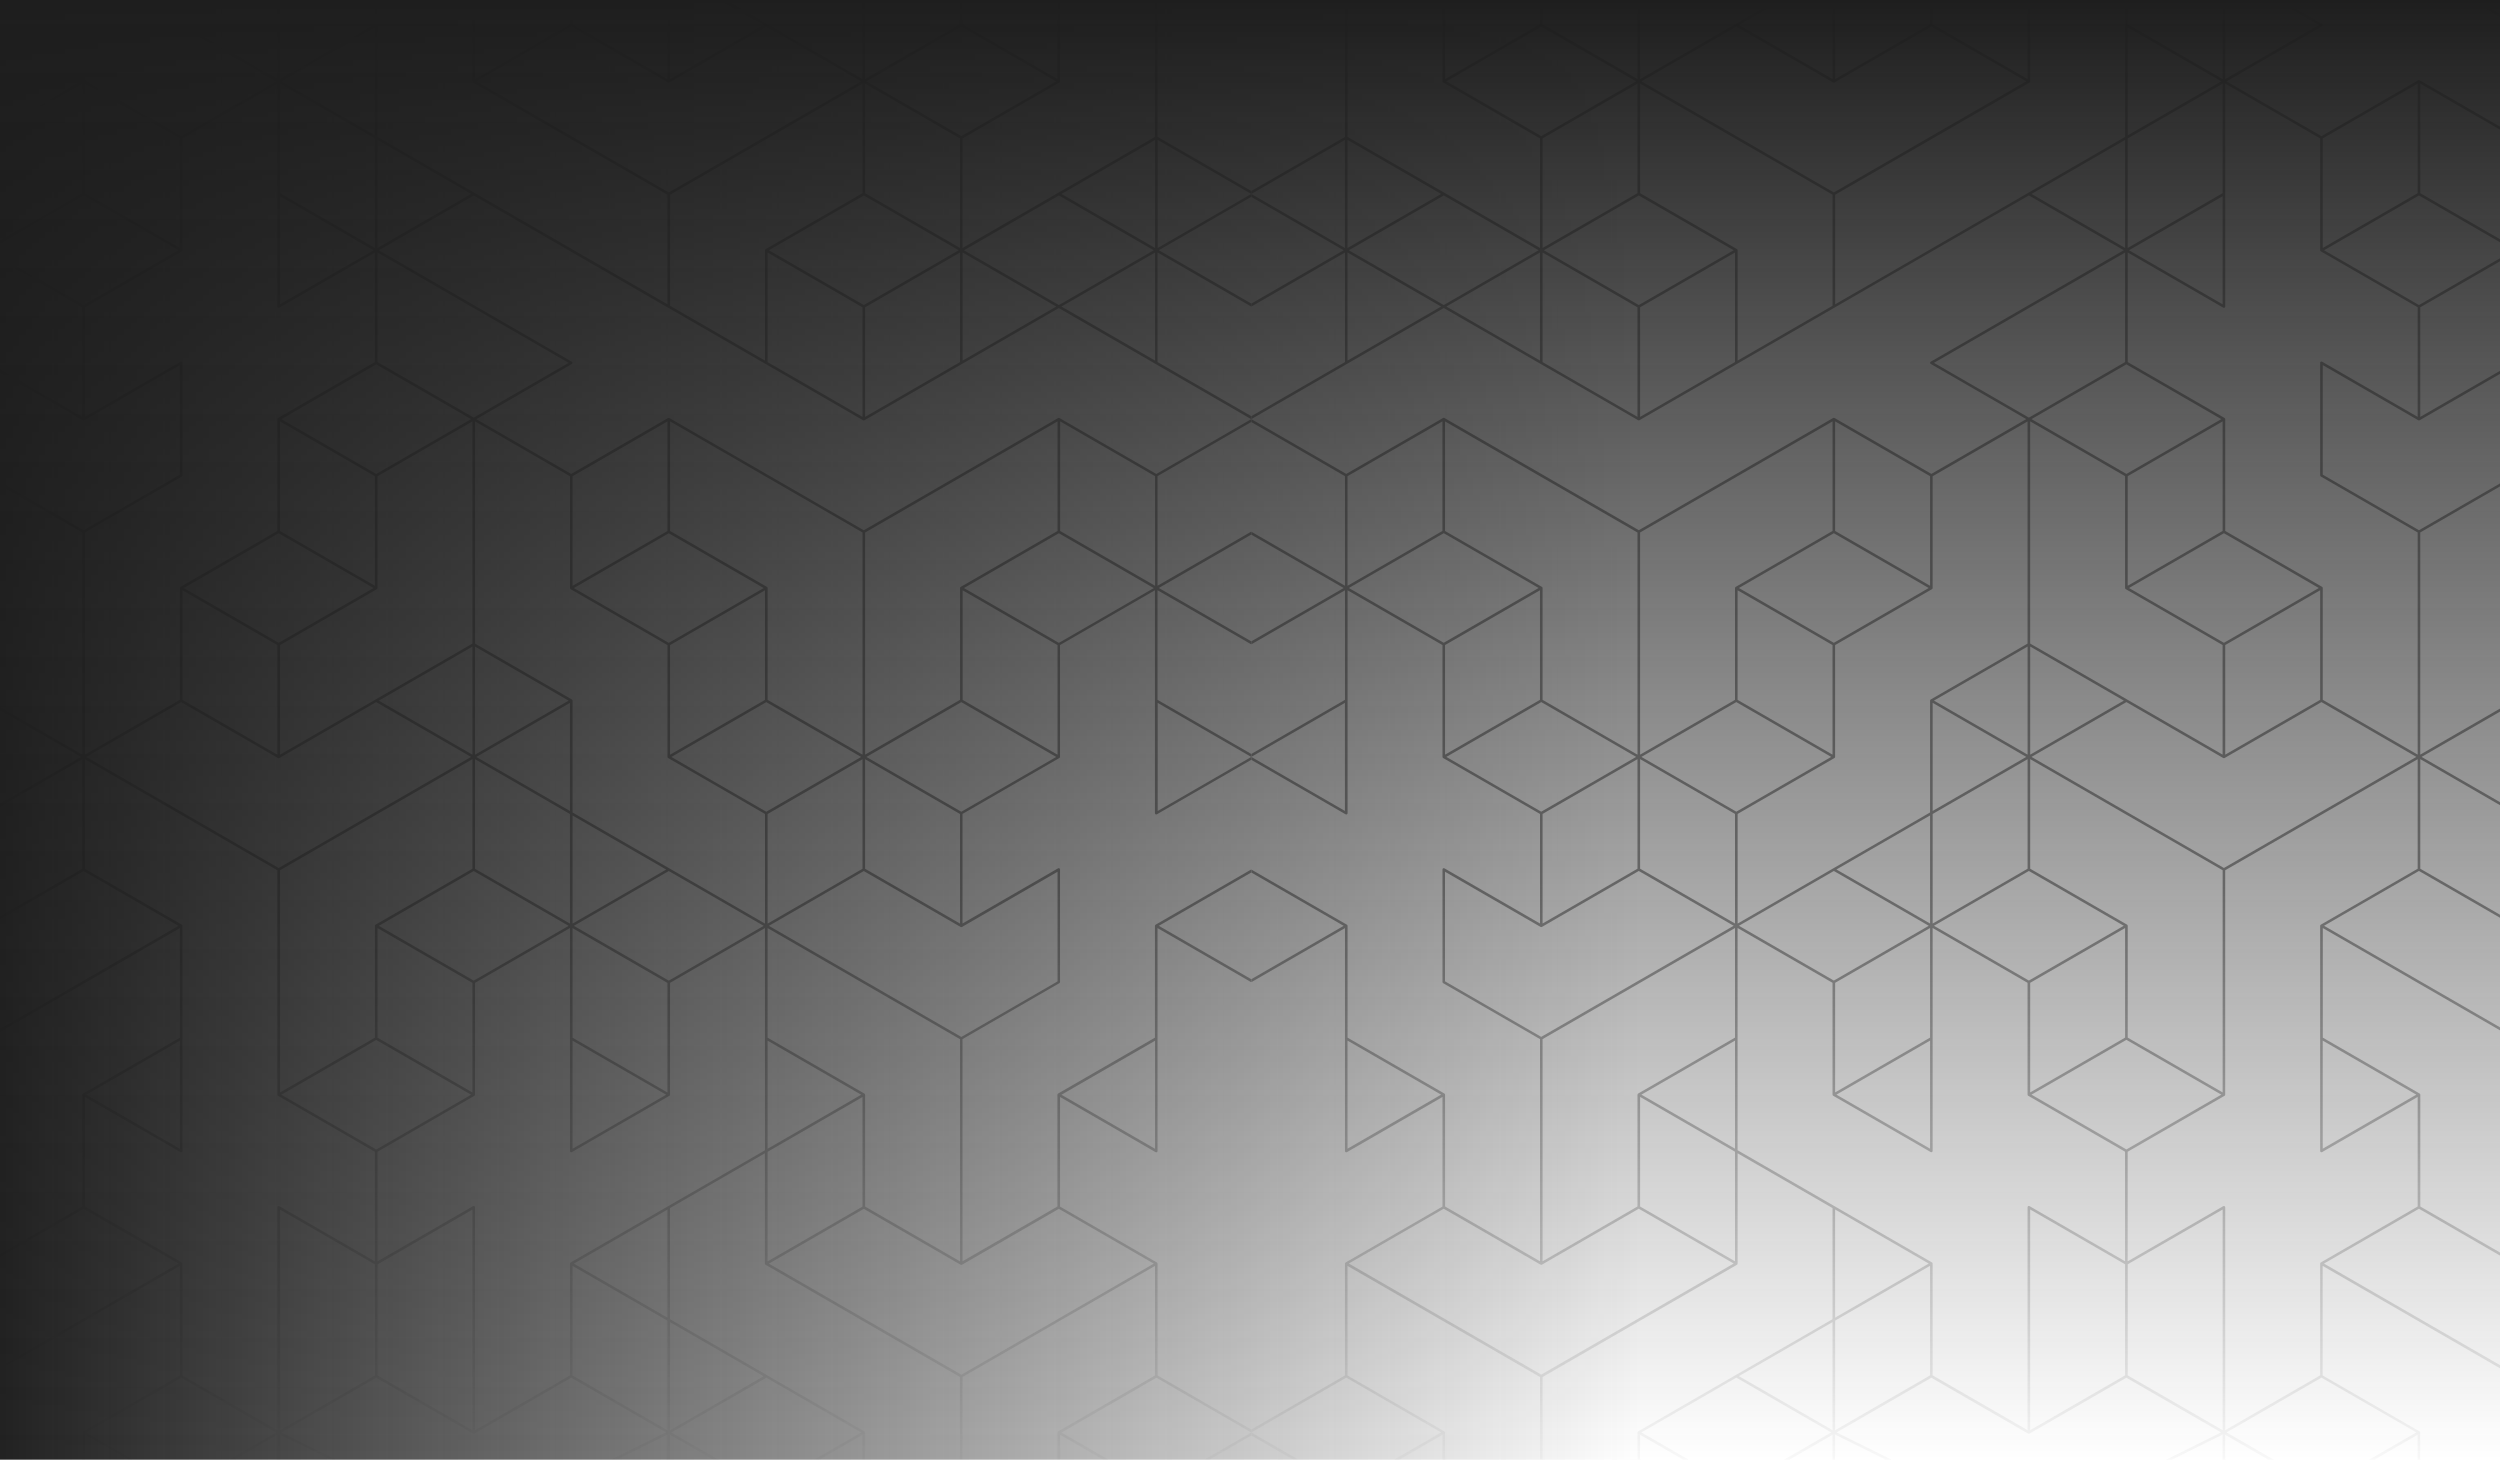 <svg width="1920" height="1121" viewBox="0 0 1920 1121" fill="none" xmlns="http://www.w3.org/2000/svg">
<path d="M-161.46 190.477L-233.361 148.953V151.262L-162.455 192.209L-233.361 233.155V235.464L-232.863 235.166L-161.46 193.94V278.103L-233.361 319.607V321.916L-160.445 279.815L-87.549 321.896L-233.361 406.099V408.408L-86.554 323.648V407.811L-160.943 450.748C-161.261 450.927 -161.44 451.245 -161.44 451.604V537.498L-233.341 579.002V583.601L-161.44 625.124V709.287L-233.361 667.803V670.112L-162.455 711.039L-233.361 751.986V754.295L-161.46 712.771V796.933L-233.361 838.457V843.056L-161.46 884.579V968.742L-233.361 927.218V929.527L-162.455 970.454L-233.361 1011.4V1013.71L-161.46 972.186V1056.35L-233.361 1097.87V1102.47L-161.46 1143.99V1172.36H-159.469V1143.99L-86.574 1101.89V1172.34H-84.583V1100.16C-84.583 1099.8 -84.782 1099.46 -85.081 1099.29L-159.45 1056.35V972.186L-11.648 1057.52V1172.36H-9.657V1057.52L138.145 972.186V1056.35L63.776 1099.29C63.776 1099.29 63.757 1099.29 63.737 1099.29C63.418 1099.46 63.239 1099.78 63.239 1100.14V1172.34H65.23V1101.89L138.125 1143.97V1172.34H140.116V1143.97L213.012 1101.89V1172.34H215.002V1101.77L357.529 1172.34H362.048L216.137 1100.08L288.913 1058.08L363.302 1101.02C363.461 1101.12 363.621 1101.16 363.8 1101.16C363.979 1101.16 364.138 1101.12 364.297 1101.02L438.686 1058.08L511.463 1100.08L365.552 1172.34H370.05L512.577 1101.77V1172.34H514.568V1101.89L587.464 1143.97V1172.34H589.454V1143.97L662.35 1101.89V1172.34H664.341V1100.16C664.341 1099.8 664.142 1099.48 663.843 1099.31L514.548 1013.11V927.795L587.444 885.714V970.474C587.444 970.832 587.643 971.151 587.941 971.33L737.237 1057.52V1172.36H739.227V1057.52L887.029 972.206V1056.37L812.66 1099.31C812.66 1099.31 812.641 1099.31 812.621 1099.31C812.322 1099.48 812.123 1099.8 812.123 1100.16V1172.36H814.114V1101.91L887.01 1143.99V1172.36H889V1143.99L960.901 1102.47V1097.87L889 1056.35V970.454C889 970.096 888.801 969.757 888.502 969.598L814.094 926.641V842.478L887.487 884.858C887.646 884.938 887.826 884.997 887.985 884.997C888.144 884.997 888.323 884.958 888.483 884.858C888.781 884.679 888.98 884.36 888.98 884.002V712.771L960.881 754.295V751.986L889.975 711.039L960.881 670.112V667.803L887.487 710.163C887.189 710.342 886.99 710.661 886.99 711.019V796.913L812.621 839.831C812.621 839.831 812.621 839.831 812.601 839.831C812.302 840.01 812.103 840.328 812.103 840.687V926.581L739.207 968.662V798.028L813.596 755.071C813.895 754.892 814.094 754.573 814.094 754.215V667.723C814.094 667.365 813.895 667.047 813.596 666.867C813.278 666.688 812.899 666.688 812.601 666.867L739.207 709.247V625.085L813.596 582.147C813.895 581.968 814.094 581.65 814.094 581.292V495.397L886.99 453.316V624.527C886.99 624.886 887.189 625.224 887.487 625.383C887.646 625.463 887.826 625.523 887.985 625.523C888.144 625.523 888.323 625.483 888.483 625.383L960.881 583.581V578.982L888.98 537.458V453.296L960.881 494.8V492.491L889.975 451.564L959.208 411.593L960.881 410.637V408.328L888.98 449.832V365.67L960.881 324.146V319.547L888.98 278.043V193.881L960.881 235.385V233.076L889.975 192.149L960.881 151.202V146.604L888.98 105.1V-22H886.99V105.16L739.207 190.477V106.314L813.596 63.377C813.895 63.198 814.094 62.859 814.094 62.521V-22H812.103V60.749L739.207 18.668V-22H737.217V18.668L664.321 60.749V-22H662.33V60.749L519.047 -22H515.046L583.841 17.712L586.508 19.245L514.608 60.749V-22H512.617V60.749L439.721 18.668V-22H437.731V18.668L364.835 60.749V-22H362.824V62.481C362.824 62.66 362.864 62.839 362.964 62.979C363.043 63.138 363.183 63.257 363.322 63.357L512.597 149.53V233.693L289.909 105.12V-22H287.918V18.668L215.022 60.749V-22H213.032V60.749L141.131 19.245L212.594 -22H208.593L138.643 18.389C138.324 18.569 138.145 18.907 138.145 19.245C138.145 19.604 138.344 19.942 138.643 20.121L212.036 62.481L139.141 104.562L64.752 61.605C64.453 61.426 64.055 61.426 63.757 61.605L-10.632 104.562L-83.528 62.481L62.801 -22H58.78L-9.657 17.513V-22H-11.648V18.668L-84.543 60.749V-22H-86.534V60.749L-158.434 19.245L-150.452 14.647L-86.992 -22H-90.993L-160.943 18.389L-233.361 60.172V64.77L-161.46 106.274V190.477ZM961 1100.18L888.104 1142.26L815.208 1100.18L888.104 1058.1L961 1100.18ZM848.71 821.418L887.089 799.262V882.27L815.188 840.766L848.69 821.418H848.71ZM889.1 107.449L891.229 108.683L961 148.953L889.1 190.457V107.449ZM-159.45 453.356L-86.554 495.437V579.599L-159.45 537.518V453.356ZM-233.361 581.331L-160.485 539.25L-87.589 581.331L-160.485 623.413L-233.361 581.331ZM-86.554 583.063V667.226L-159.45 709.327V625.164L-86.554 583.083V583.063ZM-87.569 754.275L-159.469 795.779V712.771L-87.569 754.275ZM-123.28 1079.56L-87.569 1100.18L-160.465 1142.26L-233.361 1100.18L-160.465 1058.1L-123.3 1079.56H-123.28ZM-160.445 882.828L-233.361 840.746L-85.081 755.131C-84.762 754.951 -84.583 754.633 -84.583 754.275C-84.583 753.916 -84.782 753.578 -85.081 753.419L-158.474 711.039L-85.598 668.957L-11.21 711.915C-10.911 712.094 -10.513 712.094 -10.214 711.915L64.174 668.957L137.07 711.059L-160.505 882.848L-160.445 882.828ZM63.239 408.965V579.599L-9.657 537.518V451.624C-9.657 451.445 -9.697 451.265 -9.796 451.126C-9.876 450.967 -10.015 450.847 -10.155 450.768L-84.563 407.83V323.668L63.239 409.005V408.965ZM-83.548 321.916L-10.652 279.855L63.737 322.792C64.035 322.971 64.433 322.971 64.732 322.792L138.125 280.412V364.575L64.234 407.233L-83.548 321.916ZM-9.657 625.144L63.239 583.063V667.226L-9.657 709.307V625.144ZM-10.652 623.413L-83.548 581.331L-10.652 539.25L62.244 581.331L-10.652 623.413ZM-11.667 537.518L-84.583 579.599V495.437L-11.687 453.356V537.518H-11.667ZM-11.667 625.144V709.307L-84.563 667.226V583.063L-11.667 625.144ZM-159.45 884.579L138.145 712.771V796.933L63.776 839.871C63.776 839.871 63.776 839.871 63.757 839.871C63.438 840.05 63.259 840.368 63.259 840.727V926.621L-9.637 968.702V883.942C-9.637 883.584 -9.836 883.266 -10.135 883.086C-10.433 882.907 -10.831 882.907 -11.13 883.086L-86.016 926.322C-86.016 926.322 -86.016 926.322 -86.036 926.342L-159.41 968.702V884.54L-159.45 884.579ZM138.125 799.242V882.25L66.225 840.746L138.125 799.242ZM-11.667 885.714V968.722L-83.568 927.218L-11.667 885.714ZM-10.652 1055.79L-158.454 970.474L-85.558 928.373L-11.17 971.33C-10.871 971.509 -10.473 971.509 -10.174 971.33L64.214 928.373L137.11 970.454L-10.672 1055.77L-10.652 1055.79ZM139.141 1142.26L66.245 1100.18L139.141 1058.12L212.036 1100.2L139.141 1142.28V1142.26ZM287.918 1056.37L215.022 1098.45V928.95L283.021 968.205L287.938 971.031V1056.35L287.918 1056.37ZM287.918 968.742L279.319 963.766L214.525 926.362C214.525 926.362 214.385 926.342 214.326 926.322C214.226 926.283 214.107 926.243 214.007 926.243C213.927 926.243 213.848 926.283 213.768 926.302C213.689 926.322 213.589 926.322 213.509 926.362C213.509 926.362 213.49 926.382 213.47 926.402H213.43C213.35 926.462 213.31 926.541 213.251 926.601C213.211 926.641 213.171 926.681 213.131 926.74C213.072 926.84 213.052 926.959 213.032 927.079C213.032 927.119 212.992 927.158 212.992 927.198V1098.41L140.096 1056.33V970.434C140.096 970.255 140.056 970.076 139.957 969.936C139.877 969.777 139.738 969.658 139.598 969.578L65.21 926.621V842.458L138.603 884.838C138.762 884.918 138.922 884.978 139.101 884.978C139.28 884.978 139.439 884.938 139.598 884.838C139.917 884.659 140.096 884.341 140.096 883.982V711.019C140.096 710.661 139.897 710.342 139.598 710.163L65.21 667.206V583.043L213.012 668.36V840.727C213.012 841.085 213.211 841.403 213.509 841.582L287.898 884.54V968.702L287.918 968.742ZM364.815 579.599V496.591L436.716 538.095L364.815 579.599ZM437.711 539.827V622.835L365.81 581.331L437.711 539.827ZM437.711 625.144V709.307L364.815 667.226V583.063L437.711 625.144ZM436.716 711.039L363.82 753.12L290.924 711.039L363.82 668.957L436.716 711.039ZM287.918 796.933L216.336 838.258L215.022 839.015V668.36L362.824 583.043V667.206L288.456 710.143C288.456 710.143 288.456 710.143 288.436 710.143C288.117 710.322 287.938 710.641 287.938 710.999V796.893L287.918 796.933ZM290.924 538.095L362.824 496.591V579.599L290.924 538.095ZM289.929 712.771L362.824 754.852V839.015L289.929 796.933V712.771ZM362.824 494.282L215.042 579.58V495.417L289.431 452.48C289.749 452.301 289.929 451.962 289.929 451.624V365.729L362.824 323.648V494.282ZM287.918 449.892L215.022 407.811V323.648L287.918 365.729V449.892ZM286.923 451.604L214.027 493.685L141.131 451.604L214.027 409.522L286.923 451.604ZM213.032 495.437V579.599L140.136 537.518V453.356L213.032 495.437ZM213.509 582.187C213.669 582.267 213.828 582.327 214.007 582.327C214.186 582.327 214.345 582.287 214.505 582.187L288.893 539.23L361.789 581.311L214.007 666.629L66.205 581.311L139.101 539.23L213.49 582.167L213.509 582.187ZM216.038 840.746L288.933 798.665L361.829 840.746L288.933 882.828L216.038 840.746ZM362.824 1098.45L289.929 1056.37V971.051L362.824 928.97V1098.45ZM512.617 1098.45L439.721 1056.37V972.206L512.617 1014.29V1098.45ZM512.617 1011.98L440.717 970.474L512.597 928.95V1011.96L512.617 1011.98ZM661.415 1100.18L588.519 1142.26L515.623 1100.18L588.519 1058.1L661.415 1100.18ZM586.508 1056.95L514.608 1098.45V1015.44L586.508 1056.95ZM587.504 883.405L438.248 969.578C438.248 969.578 438.228 969.578 438.208 969.578C437.91 969.757 437.711 970.076 437.711 970.434V1056.33L364.815 1098.41V927.178C364.815 926.82 364.616 926.482 364.317 926.322C364.019 926.143 363.621 926.143 363.322 926.322L289.929 968.702V884.54L364.317 841.582C364.636 841.403 364.815 841.085 364.815 840.727V754.832L437.711 712.731V883.962C437.711 884.321 437.91 884.639 438.208 884.818C438.368 884.898 438.547 884.958 438.706 884.958C438.865 884.958 439.044 884.918 439.204 884.818L514.09 841.582C514.389 841.403 514.588 841.085 514.588 840.727V754.832L587.484 712.751V883.385L587.504 883.405ZM439.721 709.327V626.319L511.622 667.823L439.721 709.327ZM513.612 668.957L586.508 711.039L513.612 753.12L440.717 711.039L513.612 668.957ZM512.617 754.872V839.034L439.721 796.953V712.791L512.617 754.872ZM511.622 840.746L439.721 882.25V799.242L511.622 840.746ZM587.504 709.307L439.721 623.99V538.095C439.721 538.095 439.721 538.076 439.721 538.056C439.721 537.876 439.662 537.717 439.582 537.578C439.542 537.498 439.482 537.458 439.423 537.419C439.363 537.359 439.323 537.279 439.244 537.239L364.855 494.302V323.668L437.751 365.749V451.644C437.751 452.002 437.95 452.32 438.248 452.5C438.248 452.5 438.248 452.5 438.268 452.5L512.637 495.437V581.331C512.637 581.69 512.836 582.008 513.135 582.187L587.523 625.124V709.287L587.504 709.307ZM664.401 840.746C664.401 840.388 664.201 840.07 663.903 839.89L589.514 796.933V712.771L737.316 798.108V968.742L664.42 926.641V840.766L664.401 840.746ZM661.415 840.746L589.514 882.25V799.242L661.415 840.746ZM589.016 450.748L514.628 407.791V323.628L662.43 408.945V579.58L589.534 537.498V451.604C589.534 451.245 589.335 450.907 589.036 450.748H589.016ZM586.508 451.624L513.612 493.705L440.717 451.624L509.83 411.732L513.612 409.542L586.508 451.624ZM587.504 453.356V537.518L514.588 579.599V495.437L587.484 453.356H587.504ZM512.617 407.811L439.721 449.892V365.729L512.617 323.648V407.811ZM515.603 581.331L588.499 539.25L661.395 581.331L588.499 623.413L515.603 581.331ZM662.41 583.063V667.226L589.514 709.327V625.164L662.41 583.083V583.063ZM589.514 884.579L662.41 842.498V926.661L589.514 968.742V884.579ZM813.198 928.393L886.094 970.474L738.312 1055.79L590.509 970.474L663.405 928.393L737.794 971.35C738.112 971.529 738.491 971.529 738.789 971.35L813.178 928.393H813.198ZM812.203 669.535V753.717L738.312 796.376L590.509 711.039L663.385 668.957L737.774 711.915C738.093 712.094 738.471 712.094 738.769 711.915L812.163 669.535H812.203ZM664.401 667.226V583.063L737.296 625.144V709.307L664.401 667.226ZM738.292 623.413L665.396 581.331L738.272 539.25L811.167 581.331L738.272 623.413H738.292ZM664.401 579.599V408.965L812.203 323.628V407.791L737.814 450.728C737.515 450.907 737.316 451.226 737.316 451.584V537.478L664.401 579.56V579.599ZM812.203 579.599L739.307 537.518V453.356L812.203 495.437V579.599ZM813.198 493.705L740.302 451.624L813.198 409.542L886.094 451.644L813.198 493.725V493.705ZM849.307 428.075L814.193 407.791V323.628L887.089 365.709V449.872L849.307 428.055V428.075ZM961 581.331L889.1 622.835V539.827L961 581.331ZM887.089 107.449V190.457L815.188 148.953L887.089 107.449ZM813.198 150.127L886.094 192.209L813.198 234.29L740.322 192.209L813.218 150.127H813.198ZM887.089 193.921V276.929L815.188 235.425L887.089 193.921ZM800.319 229.154L811.187 235.425L739.287 276.929V193.921L800.299 229.154H800.319ZM738.292 20.4L811.187 62.481L738.292 104.562L665.396 62.481L738.292 20.4ZM664.401 64.213L737.296 106.294V190.457L664.401 148.376V64.213ZM663.405 150.107L736.301 192.189L663.405 234.27L590.509 192.189L663.405 150.107ZM737.296 193.921V278.083L664.401 320.164V236.002L737.296 193.921ZM662.41 236.022V320.184L589.514 278.103V193.94L662.41 236.022ZM662.41 148.376L588.021 191.333C587.723 191.512 587.523 191.85 587.523 192.189V276.929L514.628 234.847V149.53L662.43 64.213V148.376H662.41ZM365.83 62.481L438.726 20.4L513.115 63.357C513.274 63.437 513.453 63.496 513.612 63.496C513.772 63.496 513.951 63.456 514.11 63.357L588.499 20.4L661.395 62.481L513.612 147.798L365.83 62.481ZM513.115 236.3L662.888 322.772C662.927 322.772 662.967 322.772 662.987 322.792C663.047 322.812 663.087 322.852 663.146 322.872C663.206 322.872 663.246 322.872 663.286 322.872C663.306 322.872 663.345 322.892 663.365 322.892C663.385 322.892 663.425 322.892 663.445 322.872C663.584 322.872 663.704 322.832 663.823 322.772C663.823 322.772 663.843 322.772 663.863 322.772L813.138 236.599L960.94 321.916L888.064 363.997L813.656 321.04C813.337 320.861 812.959 320.861 812.66 321.04L663.365 407.233L514.07 321.04C513.752 320.861 513.374 320.861 513.075 321.04L442.707 361.668L438.686 363.997L365.79 321.916L439.184 279.536C439.482 279.357 439.682 279.039 439.682 278.68C439.682 278.322 439.482 277.984 439.184 277.824L290.904 192.209L363.8 150.127L513.095 236.32L513.115 236.3ZM361.829 148.953L289.929 190.457V107.449L361.829 148.953ZM289.929 193.921L436.735 278.66L363.84 320.742L289.929 278.083V193.921ZM293.233 282.303L361.829 321.896L288.953 363.997L216.057 321.916L288.953 279.835L293.253 282.323L293.233 282.303ZM287.918 20.977V103.985L216.038 62.481L287.918 20.977ZM215.022 64.213L287.918 106.294V190.457L215.022 148.376V64.213ZM215.022 150.705L286.923 192.209L215.022 233.713V150.705ZM139.618 193.065C139.937 192.885 140.116 192.547 140.116 192.209V106.314L213.012 64.233V235.444C213.012 235.803 213.211 236.121 213.509 236.3C213.808 236.48 214.206 236.48 214.505 236.3L287.898 193.921V278.083L213.509 321.02C213.191 321.2 213.012 321.538 213.012 321.876V407.771L138.623 450.708C138.305 450.887 138.125 451.206 138.125 451.564V537.458L65.23 579.56V408.925L139.618 365.968C139.937 365.789 140.116 365.451 140.116 365.112V278.64C140.116 278.282 139.917 277.944 139.618 277.785C139.32 277.605 138.922 277.605 138.623 277.785L65.23 320.164V236.002L139.618 193.065ZM65.23 127.315V64.213L138.125 106.294V190.457L65.23 148.376V127.295V127.315ZM64.234 150.107L137.13 192.189L64.234 234.27L-8.662 192.189L64.234 150.107ZM-9.657 106.294L63.239 64.213V148.376L-9.657 190.457V106.294ZM-84.563 64.213L-11.667 106.294V192.189C-11.667 192.547 -11.468 192.865 -11.17 193.045L63.199 235.982V320.145L-84.603 234.807V64.173L-84.563 64.213ZM-48.613 257.918L-12.663 278.68L-84.563 320.184V237.176L-48.613 257.938V257.918ZM-85.558 409.542L-12.663 451.624L-85.558 493.705L-158.454 451.624L-85.558 409.542ZM-159.45 278.103V193.94L-86.554 236.022V320.184L-159.45 278.103ZM-158.454 192.209L-86.554 150.705V233.713L-158.454 192.189V192.209ZM-86.554 148.376L-159.45 190.457V106.294L-86.554 64.213V148.376ZM-160.445 20.4L-87.549 62.481L-160.445 104.582L-233.361 62.481L-160.465 20.4H-160.445Z" fill="url(#paint0_linear_3_689)"/>
<path d="M2083.46 106.286L2155.36 64.784V60.186L2013.01 -22H2009.01L2080.47 19.242L2008.57 60.744V-22H2006.58V60.744L1933.68 18.665V-22H1931.69V17.511L1863.22 -22H1859.19L2005.55 62.495L1932.65 104.574L1858.26 61.62C1857.96 61.44 1857.56 61.44 1857.26 61.62L1782.87 104.574L1709.98 62.495L1783.37 20.138C1783.69 19.959 1783.87 19.621 1783.87 19.282C1783.87 18.924 1783.67 18.586 1783.37 18.407L1713.42 -22H1709.42L1780.88 19.242L1708.98 60.744V-22H1706.99V60.744L1634.09 18.665V-22H1632.1V105.131L1409.41 233.696V149.539L1558.69 63.371C1558.85 63.272 1558.97 63.152 1559.05 62.993C1559.13 62.834 1559.19 62.675 1559.19 62.495V-22H1557.19V60.744L1484.3 18.665V-22H1482.31V18.665L1409.41 60.744V-22H1407.42V60.744L1335.52 19.242L1338.19 17.71L1406.94 -22H1402.94L1259.6 60.764V-22H1257.6V60.744L1184.71 18.665V-22H1182.72V18.665L1109.82 60.744V-22H1107.83V62.495C1107.83 62.854 1108.03 63.172 1108.33 63.351L1182.72 106.286V190.443L1034.93 105.131V-22H1032.94V105.151L961.04 146.652V151.25L1031.95 192.194L961.04 233.118V235.427L1032.94 193.926V278.083L961.04 319.584V324.182L1032.94 365.703V449.86L961.04 408.359V410.668L962.712 411.624L1031.95 451.592L961.04 492.516V494.825L1032.94 453.324V537.481L961.04 579.002V583.6L1033.44 625.4C1033.6 625.479 1033.78 625.539 1033.94 625.539C1034.1 625.539 1034.28 625.499 1034.43 625.4C1034.73 625.221 1034.93 624.902 1034.93 624.544V453.344L1107.83 495.422V581.311C1107.83 581.669 1108.03 581.988 1108.33 582.167L1182.72 625.101V709.258L1109.32 666.881C1109 666.702 1108.63 666.702 1108.33 666.881C1108.03 667.06 1107.83 667.379 1107.83 667.737V754.223C1107.83 754.581 1108.03 754.9 1108.33 755.079L1182.72 798.033V968.656L1109.82 926.578V840.689C1109.82 840.331 1109.62 840.012 1109.32 839.833C1109.32 839.833 1109.32 839.833 1109.3 839.833L1034.93 796.919V711.03C1034.93 710.672 1034.73 710.353 1034.43 710.174L961.04 667.817V670.126L1031.95 711.05L961.04 751.994V754.303L1032.94 712.781V884.002C1032.94 884.36 1033.14 884.678 1033.44 884.857C1033.6 884.937 1033.78 884.997 1033.94 884.997C1034.1 884.997 1034.28 884.957 1034.43 884.857L1107.83 842.48V926.637L1033.42 969.592C1033.12 969.771 1032.92 970.089 1032.92 970.448V1056.34L961.02 1097.86V1102.46L1032.92 1143.98V1172.34H1034.91V1143.98L1107.81 1101.9V1172.34H1109.8V1100.17C1109.8 1099.81 1109.6 1099.49 1109.3 1099.31C1109.3 1099.31 1109.28 1099.31 1109.26 1099.31L1034.89 1056.38V972.219L1182.7 1057.53V1172.36H1184.69V1057.53L1333.99 971.343C1334.28 971.164 1334.48 970.846 1334.48 970.487V885.733L1407.38 927.812V1013.12L1258.08 1099.31C1257.78 1099.49 1257.58 1099.81 1257.58 1100.17V1172.34H1259.58V1101.9L1332.47 1143.98V1172.34H1334.46V1143.98L1407.36 1101.9V1172.34H1409.35V1101.78L1551.88 1172.34H1556.38L1410.47 1100.09L1483.24 1058.09L1557.63 1101.02C1557.79 1101.1 1557.95 1101.16 1558.13 1101.16C1558.31 1101.16 1558.47 1101.12 1558.63 1101.02L1633.02 1058.09L1705.8 1100.09L1559.88 1172.34H1564.4L1706.93 1101.78V1172.34H1708.92V1101.9L1781.82 1143.98V1172.34H1783.81V1143.98L1856.71 1101.9V1172.34H1858.7V1100.15C1858.7 1099.79 1858.5 1099.47 1858.2 1099.29C1858.2 1099.29 1858.18 1099.29 1858.16 1099.29L1783.79 1056.36V972.199L1931.59 1057.53V1172.36H1933.58V1057.53L2081.39 972.199V1056.36L2007.02 1099.29C2006.7 1099.47 2006.52 1099.79 2006.52 1100.15V1172.32H2008.51V1101.88L2081.41 1143.98V1172.34H2083.4V1143.98L2155.3 1102.46V1097.86L2083.4 1056.34V972.179L2155.3 1013.7V1011.39L2084.39 970.467L2155.3 929.543V927.234L2083.4 968.756V884.599L2155.3 843.077V838.479L2083.4 796.958V712.801L2155.3 754.322V752.013L2084.39 711.07L2155.3 670.146V667.837L2083.4 709.358V625.201L2155.3 583.68V579.082L2083.4 537.58V451.692C2083.4 451.333 2083.2 450.995 2082.9 450.836L2008.51 407.901V323.744L2155.32 408.499V406.19L2009.53 322.013L2082.42 279.934L2155.34 322.033V319.724L2083.44 278.202V194.045L2154.84 235.268L2155.34 235.567V233.258L2084.43 192.314L2155.34 151.39V149.081L2083.44 190.582V106.425L2083.46 106.286ZM1033.9 1058.03L1106.79 1100.11L1033.9 1142.19L961 1100.11L1033.9 1058.03ZM1106.79 840.689L1034.89 882.19V799.188L1106.77 840.689H1106.79ZM1032.9 190.463L961 148.961L1030.77 108.694L1032.9 107.46V190.463ZM2081.47 537.481L2008.57 579.559V495.402L2081.47 453.324V537.481ZM2082.46 623.37L2009.57 581.291L2082.46 539.213L2155.34 581.291L2082.44 623.37H2082.46ZM2081.47 709.258L2008.57 667.16V583.003L2081.47 625.081V709.258ZM2081.47 712.722V795.724L2009.57 754.223L2081.47 712.722ZM2082.46 1058.03L2155.36 1100.11L2082.46 1142.19L2009.57 1100.11L2082.44 1058.03H2082.46ZM1784.86 710.99L1857.76 668.892L1932.15 711.846C1932.45 712.025 1932.85 712.025 1933.15 711.846L2007.54 668.892L2080.41 710.97L2007.02 753.347C2006.7 753.526 2006.52 753.845 2006.52 754.203C2006.52 754.561 2006.72 754.88 2007.02 755.059L2155.3 840.669L2082.4 882.747L1784.82 710.97L1784.86 710.99ZM2006.56 407.782L1932.15 450.716C1931.99 450.796 1931.87 450.935 1931.79 451.075C1931.71 451.214 1931.65 451.393 1931.65 451.572V537.461L1858.76 579.539V408.917L2006.56 323.585V407.782ZM1857.76 407.205L1783.87 364.549V280.392L1857.26 322.769C1857.56 322.948 1857.96 322.948 1858.26 322.769L1932.65 279.835L2005.55 321.893L1857.76 407.205ZM1931.67 709.258L1858.78 667.18V583.023L1931.67 625.101V709.258ZM1859.77 581.291L1932.67 539.213L2005.57 581.291L1932.67 623.37L1859.77 581.291ZM1933.66 453.324L2006.56 495.402V579.559L1933.64 537.481V453.324H1933.66ZM2006.56 583.023V667.18L1933.66 709.258V625.101L2006.56 583.023ZM2081.47 968.676L2008.09 926.319C2008.09 926.319 2008.09 926.319 2008.07 926.299L1933.19 883.066C1932.89 882.887 1932.49 882.887 1932.19 883.066C1931.87 883.245 1931.69 883.564 1931.69 883.922V968.676L1858.8 926.598V840.709C1858.8 840.351 1858.6 840.012 1858.3 839.833C1858.3 839.833 1858.3 839.833 1858.28 839.833L1783.91 796.899V712.742L2081.51 884.539V968.696L2081.47 968.676ZM1855.75 840.689L1783.85 882.19V799.188L1855.75 840.689ZM2005.55 927.155L1933.64 968.656V885.654L2005.55 927.155ZM1784.86 970.408L1857.76 928.329L1932.15 971.284C1932.45 971.463 1932.85 971.463 1933.15 971.284L2007.54 928.329L2080.43 970.428L1932.63 1055.74L1784.84 970.428L1784.86 970.408ZM1709.98 1100.11L1782.87 1058.03L1855.77 1100.09L1782.87 1142.17L1709.98 1100.09V1100.11ZM1634.07 970.985L1638.99 968.159L1706.99 928.906V1098.39L1634.09 1056.32V971.005L1634.07 970.985ZM1634.07 884.519L1708.46 841.565C1708.78 841.386 1708.96 841.067 1708.96 840.709V668.354L1856.77 583.043V667.2L1782.38 710.154C1782.06 710.333 1781.88 710.652 1781.88 711.01V883.962C1781.88 884.32 1782.08 884.638 1782.38 884.818C1782.53 884.897 1782.69 884.957 1782.87 884.957C1783.05 884.957 1783.21 884.917 1783.37 884.818L1856.77 842.441V926.598L1782.38 969.552C1782.22 969.631 1782.1 969.771 1782.02 969.91C1781.94 970.049 1781.88 970.229 1781.88 970.408V1056.3L1708.98 1098.37V927.175C1708.98 927.175 1708.96 927.095 1708.94 927.055C1708.94 926.936 1708.9 926.817 1708.84 926.717C1708.82 926.657 1708.76 926.617 1708.72 926.578C1708.66 926.518 1708.62 926.418 1708.54 926.379H1708.5C1708.5 926.379 1708.48 926.359 1708.46 926.339C1708.38 926.299 1708.3 926.299 1708.2 926.279C1708.12 926.259 1708.05 926.219 1707.97 926.219C1707.85 926.219 1707.75 926.259 1707.65 926.299C1707.59 926.319 1707.51 926.299 1707.45 926.339L1642.65 963.74L1634.05 968.716V884.559L1634.07 884.519ZM1485.27 538.058L1557.18 496.557V579.559L1485.27 538.058ZM1556.18 581.291L1484.28 622.792V539.79L1556.18 581.291ZM1557.18 583.023V667.2L1484.28 709.278V625.121L1557.18 583.043V583.023ZM1558.17 668.911L1631.07 710.99L1558.17 753.069L1485.27 710.99L1558.17 668.911ZM1634.07 710.99C1634.07 710.632 1633.87 710.293 1633.58 710.114C1633.58 710.114 1633.58 710.114 1633.56 710.114L1559.19 667.18V583.023L1706.99 668.334V838.977L1705.68 838.221L1634.09 796.899V711.01L1634.07 710.99ZM1559.19 579.559V496.557L1631.09 538.058L1559.19 579.559ZM1632.08 796.879L1559.19 838.957V754.8L1632.08 712.722V796.879ZM1559.17 323.625L1632.06 365.703V451.592C1632.06 451.95 1632.26 452.269 1632.56 452.448L1706.95 495.382V579.539L1559.17 494.248V323.625ZM1634.07 365.703L1706.97 323.625V407.782L1634.07 449.86V365.703ZM1707.97 409.514L1780.86 451.592L1707.97 493.671L1635.07 451.592L1707.97 409.514ZM1781.88 453.324V537.481L1708.98 579.559V495.402L1781.88 453.324ZM1782.87 539.213L1855.77 581.291L1707.97 666.603L1560.18 581.291L1633.08 539.213L1707.47 582.167C1707.63 582.246 1707.79 582.306 1707.97 582.306C1708.14 582.306 1708.3 582.266 1708.46 582.167L1782.85 539.232L1782.87 539.213ZM1633.08 882.767L1560.18 840.689L1633.08 798.61L1705.97 840.689L1633.08 882.767ZM1559.17 928.887L1632.06 970.965V1056.28L1559.17 1098.35V928.887ZM1409.39 1014.22L1482.29 972.139V1056.3L1409.39 1098.37V1014.22ZM1409.39 928.906L1481.27 970.428L1409.37 1011.93V928.926L1409.39 928.906ZM1333.49 1058.03L1406.38 1100.11L1333.49 1142.19L1260.59 1100.11L1333.49 1058.03ZM1407.38 1015.37V1098.37L1335.48 1056.87L1407.38 1015.37ZM1334.48 712.722L1407.38 754.8V840.689C1407.38 841.047 1407.58 841.366 1407.88 841.545L1482.77 884.778C1482.92 884.857 1483.1 884.917 1483.26 884.917C1483.42 884.917 1483.6 884.877 1483.76 884.778C1484.06 884.599 1484.26 884.28 1484.26 883.922V712.702L1557.16 754.8V840.689C1557.16 841.047 1557.35 841.366 1557.65 841.545L1632.04 884.499V968.656L1558.65 926.279C1558.35 926.1 1557.95 926.1 1557.65 926.279C1557.33 926.458 1557.16 926.777 1557.16 927.135V1098.35L1484.26 1056.28V970.388C1484.26 970.03 1484.06 969.691 1483.76 969.532C1483.76 969.532 1483.74 969.532 1483.72 969.532L1334.46 883.365V712.742L1334.48 712.722ZM1410.39 667.757L1482.29 626.256V709.258L1410.39 667.757ZM1481.29 710.99L1408.4 753.069L1335.5 710.99L1408.4 668.911L1481.29 710.99ZM1482.29 712.722V796.879L1409.39 838.957V754.8L1482.29 712.722ZM1482.29 799.188V882.19L1410.39 840.689L1482.29 799.188ZM1334.48 625.101L1408.87 582.167C1409.17 581.988 1409.37 581.669 1409.37 581.311V495.422L1483.74 452.488C1483.74 452.488 1483.74 452.488 1483.76 452.488C1484.06 452.309 1484.26 451.97 1484.26 451.632V365.743L1557.16 323.665V494.288L1482.77 537.222C1482.77 537.222 1482.65 537.341 1482.59 537.401C1482.53 537.461 1482.47 537.501 1482.43 537.56C1482.35 537.7 1482.29 537.859 1482.29 538.038C1482.29 538.038 1482.29 538.058 1482.29 538.078V623.967L1334.5 709.298V625.141L1334.48 625.101ZM1257.58 840.709V926.578L1184.69 968.676V798.053L1332.49 712.722V796.879L1258.1 839.833C1257.8 840.012 1257.6 840.331 1257.6 840.689L1257.58 840.709ZM1332.49 799.188V882.19L1260.59 840.689L1332.49 799.188ZM1332.49 451.592V537.481L1259.6 579.559V408.936L1407.4 323.625V407.782L1333.01 450.736C1332.71 450.915 1332.51 451.234 1332.51 451.592H1332.49ZM1408.38 409.514L1412.16 411.703L1481.27 451.592L1408.38 493.671L1335.48 451.592L1408.38 409.514ZM1407.38 495.402V579.559L1334.46 537.481V453.324L1407.36 495.402H1407.38ZM1409.39 323.625L1482.29 365.703V449.86L1409.39 407.782V323.625ZM1333.49 623.37L1260.59 581.291L1333.49 539.213L1406.38 581.291L1333.49 623.37ZM1332.49 709.258L1259.6 667.16V583.003L1332.49 625.081V709.258ZM1332.49 968.676L1259.6 926.598V842.441L1332.49 884.519V968.676ZM1183.19 971.264C1183.51 971.443 1183.89 971.443 1184.19 971.264L1258.58 928.309L1331.48 970.388L1183.67 1055.7L1035.89 970.388L1108.78 928.309L1183.17 971.264H1183.19ZM1183.19 711.866C1183.51 712.045 1183.89 712.045 1184.19 711.866L1258.58 668.911L1331.46 710.99L1183.65 796.321L1109.76 753.666V669.489L1183.15 711.866H1183.19ZM1184.69 709.258V625.101L1257.58 583.023V667.18L1184.69 709.258ZM1110.8 581.291L1183.69 539.213L1256.57 581.291L1183.67 623.37L1110.78 581.291H1110.8ZM1197.25 544.726L1184.69 537.481V451.592C1184.69 451.234 1184.49 450.895 1184.19 450.736L1109.8 407.802V323.645L1257.6 408.976V579.599L1197.25 544.766V544.726ZM1109.8 495.402L1182.7 453.324V537.481L1109.8 579.559V495.402ZM1035.89 451.592L1108.78 409.494L1181.68 451.572L1108.78 493.651L1035.89 451.572V451.592ZM1034.89 365.703L1107.79 323.625V407.782L1034.89 449.88V365.703ZM1032.9 539.79V622.792L961 581.291L1032.9 539.79ZM1106.79 148.961L1034.89 190.463V107.46L1106.79 148.961ZM1181.68 192.194L1108.8 234.273L1035.91 192.194L1108.8 150.116L1181.7 192.194H1181.68ZM1106.79 235.427L1034.89 276.929V193.926L1106.79 235.427ZM1182.7 193.906V276.909L1110.8 235.407L1182.68 193.906H1182.7ZM1256.59 62.475L1183.69 104.554L1110.8 62.475L1183.69 20.397L1256.59 62.475ZM1257.58 148.364L1184.69 190.443V106.286L1257.58 64.207V148.364ZM1331.48 192.194L1258.58 234.273L1185.68 192.194L1258.58 150.116L1331.48 192.194ZM1257.58 236.004V320.161L1184.69 278.083V193.926L1257.58 236.004ZM1332.49 193.906V278.063L1259.6 320.142V235.985L1332.49 193.906ZM1259.6 64.207L1407.4 149.519V234.83L1334.5 276.909V192.174C1334.5 191.816 1334.3 191.498 1334.01 191.318L1259.61 148.364V64.207H1259.6ZM1408.38 147.787L1260.59 62.475L1333.49 20.397L1407.88 63.351C1408.04 63.431 1408.22 63.491 1408.38 63.491C1408.53 63.491 1408.71 63.451 1408.87 63.351L1483.26 20.397L1556.16 62.475L1408.38 147.787ZM1558.17 150.096L1631.07 192.174L1482.79 277.784C1482.49 277.964 1482.29 278.282 1482.29 278.64C1482.29 278.999 1482.49 279.317 1482.79 279.496L1556.18 321.873L1483.28 363.952L1479.26 361.623L1408.89 320.998C1408.57 320.818 1408.2 320.818 1407.9 320.998L1258.6 407.185L1109.3 320.998C1108.98 320.818 1108.61 320.818 1108.31 320.998L1033.9 363.952L961.02 321.873L1108.82 236.562L1258.1 322.729C1258.1 322.729 1258.12 322.729 1258.14 322.729C1258.26 322.789 1258.38 322.829 1258.52 322.829C1258.54 322.829 1258.58 322.849 1258.6 322.849C1258.62 322.849 1258.66 322.849 1258.68 322.829C1258.74 322.829 1258.78 322.829 1258.82 322.829C1258.88 322.829 1258.92 322.769 1258.98 322.749C1259.02 322.749 1259.06 322.749 1259.08 322.729L1558.17 150.076V150.096ZM1632.08 107.44V190.443L1560.18 148.941L1632.08 107.44ZM1632.08 278.083L1558.17 320.739L1485.27 278.66L1632.08 193.926V278.083ZM1633.08 279.815L1705.97 321.893L1633.08 363.972L1560.2 321.873L1628.8 282.283L1633.1 279.795L1633.08 279.815ZM1705.96 62.475L1634.07 103.977V20.974L1705.96 62.475ZM1706.97 148.364L1634.07 190.443V106.286L1706.97 64.207V148.364ZM1706.97 233.696L1635.07 192.194L1706.97 150.693V233.696ZM1856.77 320.161L1783.37 277.784C1783.07 277.605 1782.67 277.605 1782.38 277.784C1782.06 277.964 1781.88 278.282 1781.88 278.64V365.106C1781.88 365.465 1782.08 365.783 1782.38 365.962L1856.77 408.917V579.539L1783.87 537.441V451.552C1783.87 451.194 1783.67 450.856 1783.37 450.696L1708.98 407.762V321.873C1708.98 321.515 1708.78 321.197 1708.48 321.017L1634.09 278.083V193.926L1707.49 236.303C1707.79 236.482 1708.18 236.482 1708.48 236.303C1708.8 236.124 1708.98 235.786 1708.98 235.447V64.207L1781.88 106.286V192.174C1781.88 192.533 1782.08 192.851 1782.38 193.03L1856.77 235.965V320.161ZM1856.77 148.364L1783.87 190.443V106.286L1856.77 64.207V148.384V148.364ZM1930.66 192.194L1857.76 234.273L1784.86 192.194L1857.76 150.116L1930.66 192.194ZM1931.67 190.463L1858.78 148.384V64.227L1931.67 106.306V190.463ZM2006.56 148.941V234.83L1858.76 320.161V236.004L1933.13 193.07C1933.44 192.891 1933.62 192.553 1933.62 192.214V106.326L2006.52 64.247V148.981L2006.56 148.941ZM2006.56 320.161L1934.66 278.66L2006.56 237.139V320.161ZM2080.45 451.592L2007.56 493.671L1934.66 451.592L2007.56 409.514L2080.45 451.592ZM2008.55 320.161V236.004L2081.45 193.926V278.083L2008.55 320.161ZM2033.81 219.105L2008.55 233.696V150.693L2080.45 192.194L2033.81 219.125V219.105ZM2008.55 64.207L2081.45 106.286V190.443L2008.55 148.364V64.207ZM2155.36 62.475L2082.46 104.554L2009.57 62.456L2082.46 20.377L2155.36 62.456V62.475Z" fill="url(#paint1_linear_3_689)"/>
<rect x="-23" width="1668" height="1121" fill="url(#paint2_linear_3_689)"/>
<rect x="1975" y="1121" width="1998" height="1121" transform="rotate(-180 1975 1121)" fill="url(#paint3_linear_3_689)"/>
<defs>
<linearGradient id="paint0_linear_3_689" x1="961" y1="679.78" x2="961" y2="1148.2" gradientUnits="userSpaceOnUse">
<stop stop-color="#969696"/>
<stop offset="1" stop-color="#969696" stop-opacity="0"/>
</linearGradient>
<linearGradient id="paint1_linear_3_689" x1="961" y1="679.78" x2="961" y2="1148.2" gradientUnits="userSpaceOnUse">
<stop stop-color="#969696"/>
<stop offset="1" stop-color="#969696" stop-opacity="0"/>
</linearGradient>
<linearGradient id="paint2_linear_3_689" x1="1645" y1="559.615" x2="-23" y2="559.614" gradientUnits="userSpaceOnUse">
<stop offset="0.231" stop-color="#1E1E1E" stop-opacity="0"/>
<stop offset="1" stop-color="#1E1E1E"/>
</linearGradient>
<linearGradient id="paint3_linear_3_689" x1="2974" y1="2242" x2="2974" y2="1121" gradientUnits="userSpaceOnUse">
<stop stop-color="#1E1E1E"/>
<stop offset="1" stop-color="#1E1E1E" stop-opacity="0"/>
</linearGradient>
</defs>
</svg>
